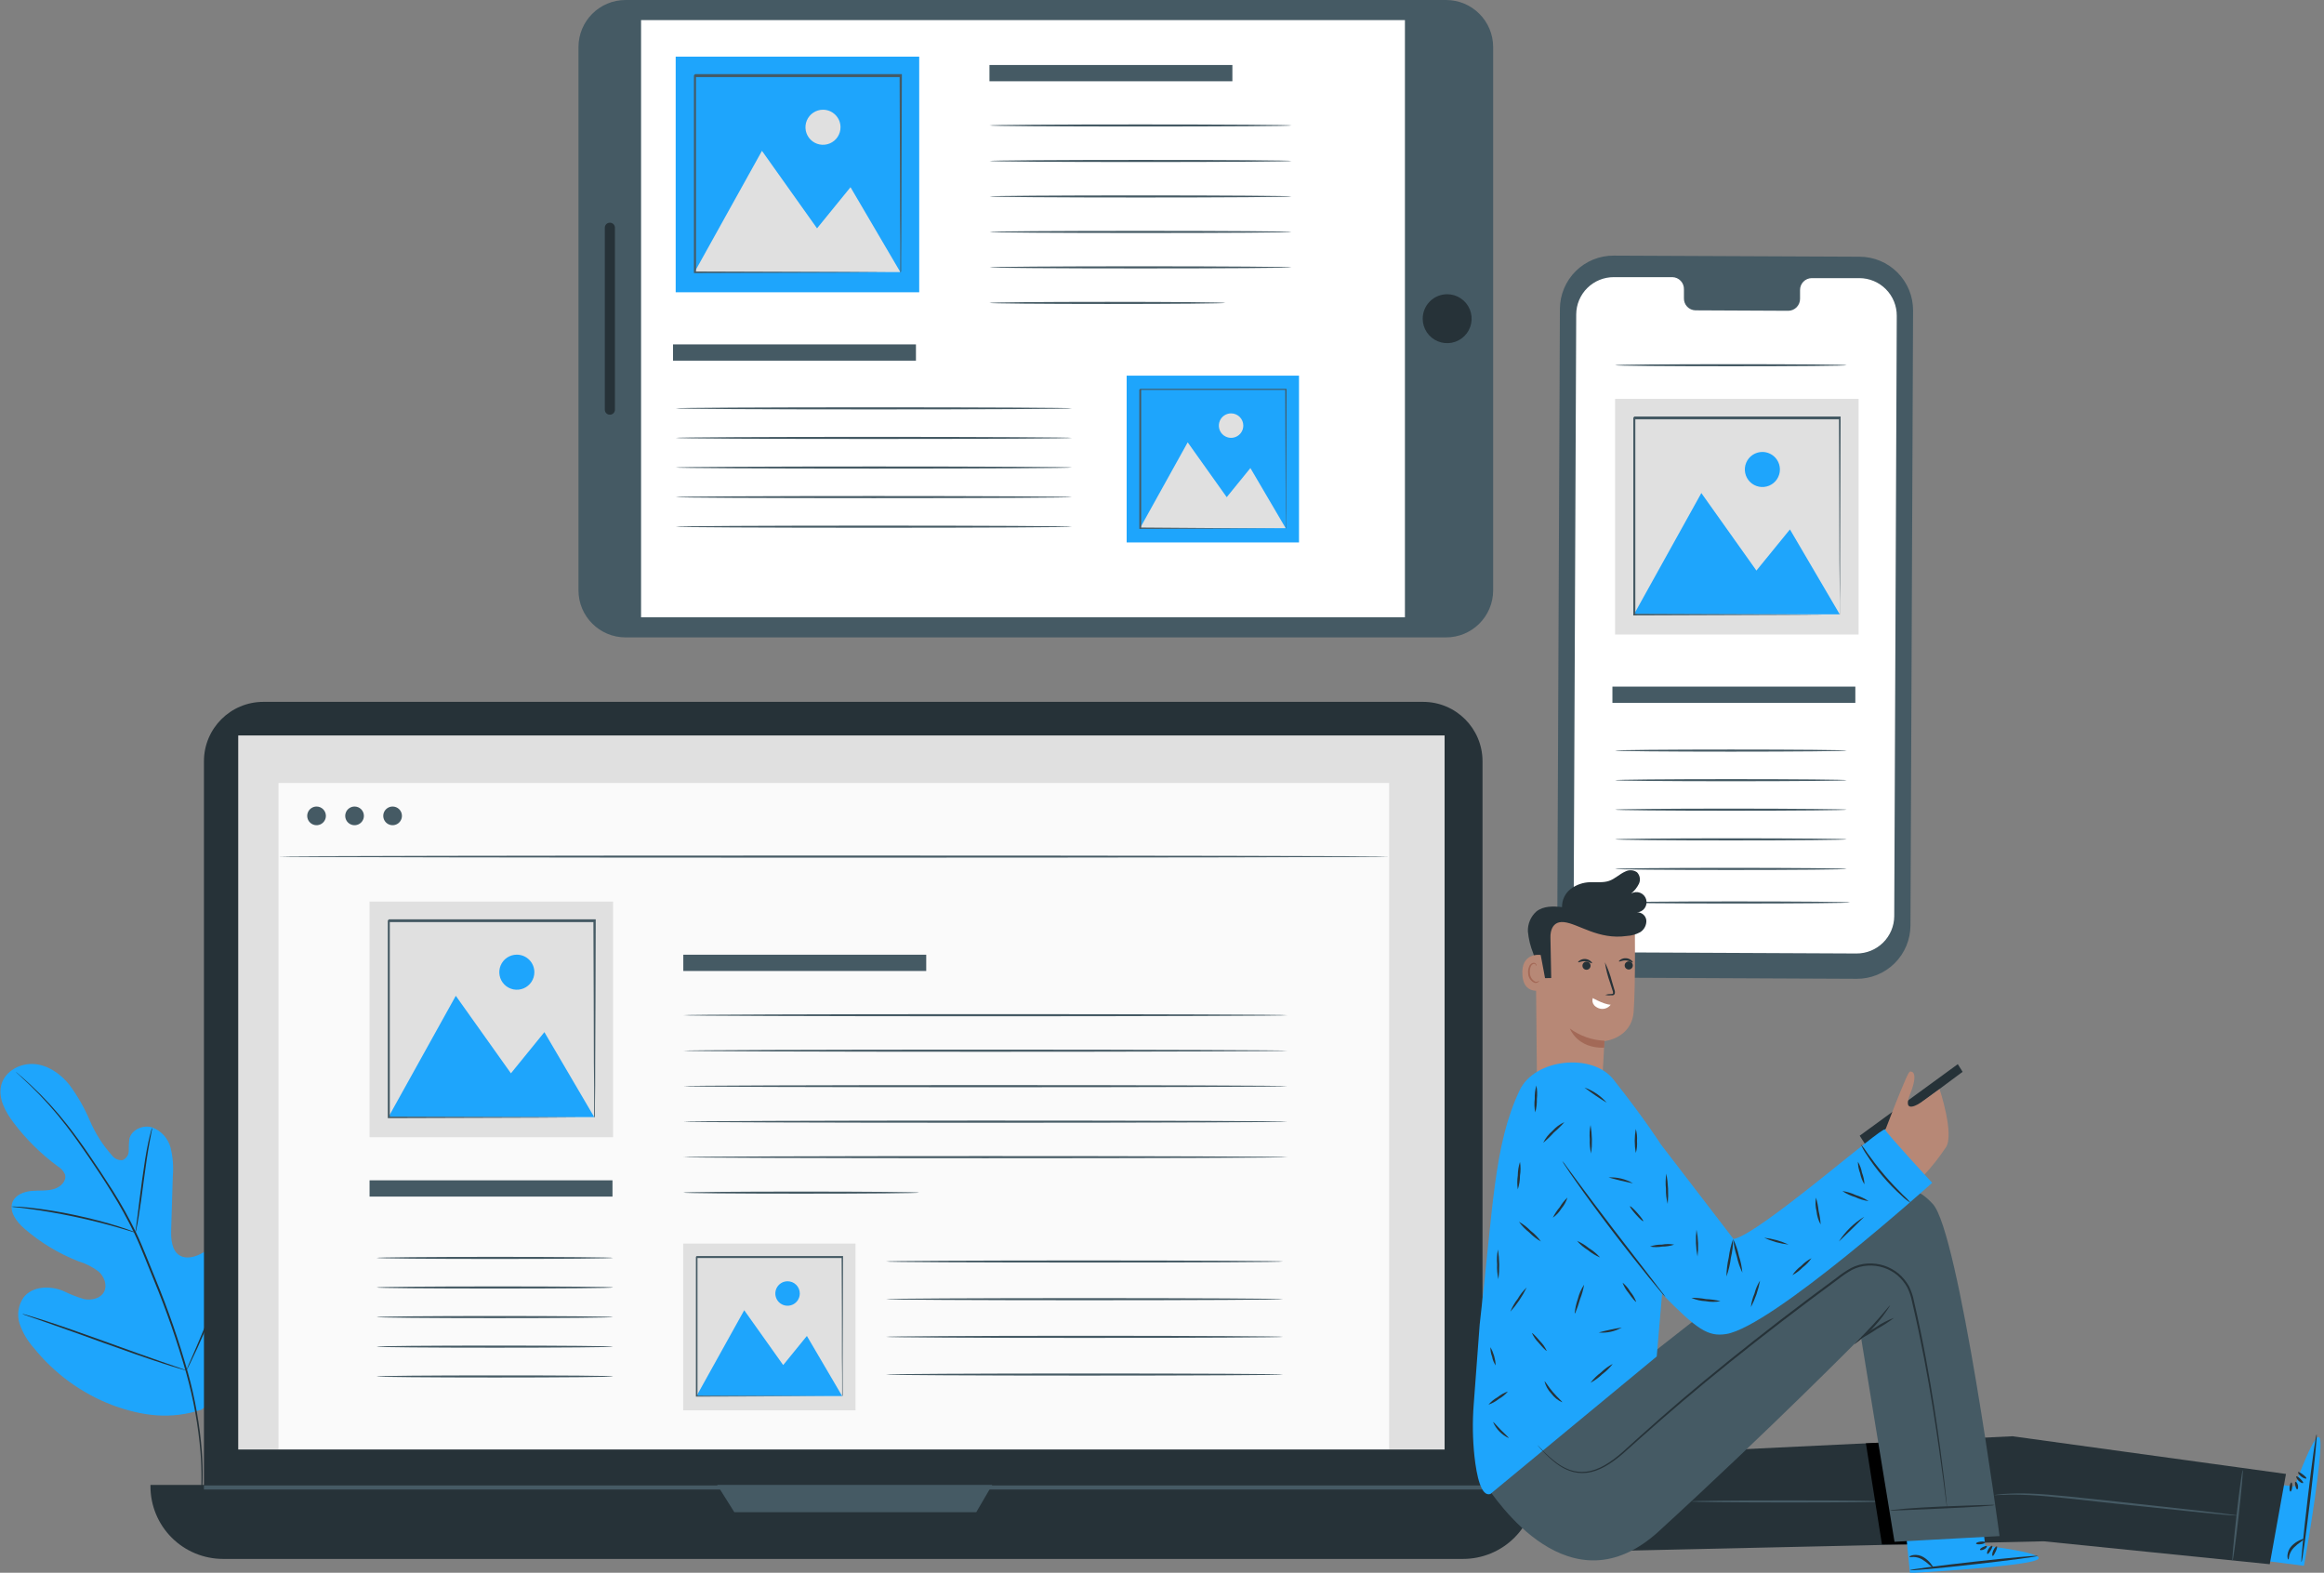 <svg width="631" height="427" viewBox="0 0 631 427" fill="none" xmlns="http://www.w3.org/2000/svg">
<rect x="0" y="0" width="631" height="427" fill="#808080" stroke="none"/>
<g clip-path="url(#clip0)">
<path d="M54.855 382.553C68.67 373.509 72.179 356.184 72.024 340.486C72.024 337.874 72.368 335.128 71.161 332.804C69.954 330.479 67.065 328.852 64.663 329.892C62.681 330.756 61.773 332.992 60.622 334.829C59.087 337.29 56.888 339.266 54.279 340.531C52.574 341.35 50.482 341.826 48.843 340.885C46.629 339.59 46.397 336.457 46.474 333.877C46.629 329.036 46.777 324.198 46.917 319.364C47.144 316.766 46.942 314.148 46.319 311.615C45.989 310.361 45.364 309.204 44.495 308.241C43.627 307.278 42.54 306.537 41.327 306.08C38.836 305.327 35.714 306.678 35.116 309.202C34.992 310.275 34.941 311.355 34.961 312.434C34.964 312.976 34.805 313.506 34.505 313.958C34.206 314.409 33.779 314.761 33.279 314.969C32.735 315.02 32.187 314.93 31.687 314.709C31.187 314.488 30.752 314.143 30.423 313.707C27.902 310.889 25.86 307.677 24.378 304.198C22.898 300.725 21.011 297.44 18.755 294.412C16.363 291.49 13.009 289.143 9.245 288.877C5.481 288.611 1.419 290.781 0.389 294.412C-0.64 298.043 1.419 301.818 3.71 304.829C7.102 309.318 11.125 313.293 15.655 316.63C16.537 317.138 17.235 317.914 17.648 318.844C18.168 320.593 16.463 322.265 14.725 322.796C12.743 323.394 10.618 323.139 8.57 323.327C6.522 323.516 4.264 324.357 3.444 326.25C2.337 328.885 4.485 331.719 6.644 333.59C10.998 337.354 15.962 340.349 21.323 342.446C23.3 343.037 25.153 343.982 26.792 345.235C28.319 346.608 29.205 348.966 28.22 350.771C27.234 352.575 24.799 353.106 22.773 352.686C20.82 352.104 18.92 351.356 17.094 350.449C13.507 349.021 8.836 349.154 6.445 352.188C5.706 353.223 5.221 354.418 5.029 355.676C4.837 356.933 4.942 358.218 5.338 359.427C6.164 361.832 7.467 364.046 9.168 365.937C14.75 372.885 22.072 378.232 30.389 381.435C38.703 384.512 46.463 385.476 54.866 382.664" fill="#1EA5FC"/>
<path d="M4.264 290.991L4.518 291.246L5.282 291.943C5.957 292.563 6.943 293.471 8.194 294.678C11.724 298.078 14.995 301.738 17.98 305.626C19.873 308.073 21.843 310.851 23.902 313.862C25.961 316.874 28.12 320.128 30.279 323.615C32.555 327.247 34.629 331.001 36.489 334.863C37.463 336.866 38.316 338.97 39.179 341.106C40.043 343.243 40.928 345.413 41.814 347.615C45.208 355.841 48.131 364.254 50.57 372.811C52.533 379.809 53.827 386.978 54.434 394.221C54.831 399.104 54.794 404.013 54.323 408.889C54.146 410.605 53.98 411.944 53.836 412.852C53.77 413.284 53.725 413.627 53.681 413.882C53.674 414 53.674 414.118 53.681 414.236C53.718 414.124 53.748 414.009 53.77 413.893C53.77 413.638 53.88 413.295 53.958 412.863C54.135 411.967 54.334 410.649 54.544 408.911C55.087 404.026 55.176 399.101 54.81 394.199C54.254 386.927 52.99 379.727 51.035 372.701C48.613 364.115 45.697 355.676 42.301 347.427C41.401 345.213 40.522 343.047 39.666 340.929C38.792 338.793 37.928 336.678 36.954 334.652C35.075 330.779 32.983 327.013 30.688 323.372C28.474 319.885 26.327 316.652 24.267 313.641C22.209 310.63 20.205 307.862 18.279 305.416C15.249 301.535 11.918 297.9 8.315 294.545C7.042 293.36 6.024 292.464 5.326 291.877L4.54 291.202C4.363 291.058 4.275 290.98 4.264 290.991Z" fill="#263238"/>
<path d="M36.788 334.63C36.919 334.272 37.012 333.901 37.065 333.523C37.219 332.803 37.419 331.774 37.629 330.479C38.061 327.899 38.548 324.324 39.057 320.383C39.566 316.442 40.098 312.877 40.574 310.309C40.806 309.036 41.005 307.995 41.149 307.276C41.249 306.914 41.309 306.543 41.327 306.169C41.159 306.521 41.036 306.893 40.961 307.276C40.762 307.973 40.507 309.003 40.231 310.276C39.677 312.833 39.124 316.397 38.581 320.35C38.039 324.302 37.629 327.767 37.297 330.468C37.131 331.674 36.987 332.682 36.887 333.523C36.812 333.887 36.778 334.258 36.788 334.63Z" fill="#263238"/>
<path d="M3.124 327.59C3.563 327.694 4.012 327.757 4.463 327.778C5.327 327.878 6.589 328.01 8.127 328.232C11.216 328.63 15.467 329.339 20.116 330.313C24.766 331.287 28.973 332.383 31.928 333.236C33.434 333.656 34.64 334.033 35.471 334.287C35.897 334.446 36.338 334.561 36.788 334.63C36.384 334.428 35.966 334.254 35.537 334.11C34.718 333.8 33.522 333.379 32.028 332.914C29.05 331.962 24.877 330.833 20.216 329.848C16.237 328.993 12.217 328.339 8.172 327.889C6.611 327.711 5.349 327.634 4.485 327.601C4.033 327.551 3.577 327.548 3.124 327.59Z" fill="#263238"/>
<path d="M50.603 372.07C50.702 371.948 50.784 371.814 50.847 371.671L51.456 370.476C51.976 369.435 52.696 367.918 53.559 366.048C55.286 362.262 57.5 356.959 59.858 351.081C62.216 345.202 64.397 339.878 66.035 336.069L67.995 331.553L68.526 330.324C68.637 330.036 68.692 329.881 68.67 329.881C68.579 330.006 68.501 330.139 68.438 330.28L67.829 331.475C67.297 332.516 66.589 334.033 65.725 335.903C63.998 339.689 61.784 344.992 59.415 350.87C57.046 356.749 54.888 362.073 53.238 365.882C52.441 367.741 51.777 369.269 51.279 370.398L50.758 371.627C50.688 371.767 50.636 371.916 50.603 372.07Z" fill="#263238"/>
<path d="M6.024 356.704C6.024 356.704 6.168 356.793 6.456 356.903L7.751 357.357L12.533 359.018C16.563 360.413 22.109 362.405 28.231 364.619C34.353 366.833 39.921 368.771 43.984 370.088C46.021 370.752 47.659 371.262 48.81 371.594L50.128 371.97C50.438 372.059 50.604 372.092 50.604 372.07C50.463 371.992 50.315 371.929 50.161 371.881L48.866 371.417L44.094 369.767C40.065 368.372 34.519 366.38 28.397 364.166C22.275 361.952 16.696 360.003 12.644 358.686C10.607 358.033 8.958 357.512 7.817 357.18L6.489 356.804C6.338 356.755 6.182 356.722 6.024 356.704Z" fill="#263238"/>
<path d="M504.094 265.74L437.308 265.43C435.396 265.426 433.504 265.044 431.741 264.307C429.978 263.569 428.377 262.49 427.032 261.133C425.686 259.775 424.622 258.165 423.901 256.394C423.179 254.624 422.815 252.729 422.828 250.818L423.536 83.846C423.547 81.937 423.933 80.05 424.673 78.291C425.413 76.532 426.492 74.936 427.849 73.594C429.206 72.253 430.814 71.192 432.582 70.472C434.349 69.752 436.241 69.387 438.149 69.399L504.936 69.698C508.788 69.713 512.477 71.255 515.194 73.986C517.91 76.717 519.433 80.414 519.427 84.266L518.718 251.249C518.712 253.162 518.329 255.054 517.591 256.819C516.852 258.583 515.772 260.184 514.414 261.53C513.055 262.876 511.445 263.941 509.674 264.664C507.903 265.386 506.007 265.752 504.094 265.74Z" fill="#455A64"/>
<path d="M504.847 75.51H491.895C491.474 75.516 491.058 75.605 490.671 75.771C490.285 75.938 489.935 76.18 489.642 76.482C489.349 76.784 489.118 77.142 488.963 77.533C488.809 77.925 488.733 78.343 488.74 78.764V81.111C488.749 81.961 488.423 82.78 487.832 83.391C487.242 84.003 486.435 84.357 485.585 84.377L460.334 84.255C459.91 84.245 459.492 84.151 459.105 83.978C458.717 83.805 458.368 83.557 458.078 83.248C457.787 82.939 457.561 82.575 457.413 82.178C457.264 81.781 457.196 81.358 457.212 80.934V78.565C457.227 78.142 457.158 77.72 457.008 77.323C456.859 76.926 456.633 76.563 456.343 76.255C456.053 75.946 455.704 75.698 455.318 75.524C454.931 75.351 454.514 75.256 454.09 75.244H449.529H438.193C436.857 75.237 435.533 75.493 434.296 75.997C433.059 76.502 431.933 77.245 430.983 78.185C430.034 79.124 429.278 80.242 428.76 81.473C428.242 82.705 427.972 84.026 427.965 85.362L427.267 248.349C427.261 251.048 428.327 253.639 430.231 255.553C432.134 257.467 434.719 258.547 437.419 258.556L504.072 258.866C506.771 258.877 509.364 257.819 511.283 255.923C513.202 254.026 514.292 251.446 514.312 248.748L514.999 85.761C515.009 84.42 514.754 83.091 514.249 81.849C513.743 80.607 512.997 79.477 512.054 78.525C511.111 77.572 509.988 76.815 508.752 76.298C507.515 75.781 506.188 75.513 504.847 75.51Z" fill="white"/>
<path d="M503.751 186.411H437.795V190.828H503.751V186.411Z" fill="#455A64"/>
<path d="M501.404 203.78C501.404 203.935 487.323 204.068 469.965 204.068C452.607 204.068 438.515 203.935 438.515 203.78C438.515 203.625 452.596 203.492 469.965 203.492C487.334 203.492 501.404 203.625 501.404 203.78Z" fill="#455A64"/>
<path d="M501.404 99.156C501.404 99.322 487.323 99.444 469.965 99.444C452.607 99.444 438.515 99.322 438.515 99.156C438.515 98.99 452.596 98.868 469.965 98.868C487.334 98.868 501.404 98.968 501.404 99.156Z" fill="#455A64"/>
<path d="M501.404 211.817C501.404 211.972 487.323 212.105 469.965 212.105C452.607 212.105 438.515 211.972 438.515 211.817C438.515 211.662 452.596 211.529 469.965 211.529C487.334 211.529 501.404 211.651 501.404 211.817Z" fill="#455A64"/>
<path d="M501.404 219.821C501.404 219.976 487.323 220.109 469.965 220.109C452.607 220.109 438.515 219.976 438.515 219.821C438.515 219.666 452.596 219.533 469.965 219.533C487.334 219.533 501.404 219.688 501.404 219.821Z" fill="#455A64"/>
<path d="M501.404 227.88C501.404 228.035 487.323 228.168 469.965 228.168C452.607 228.168 438.515 228.035 438.515 227.88C438.515 227.725 452.596 227.592 469.965 227.592C487.334 227.592 501.404 227.714 501.404 227.88Z" fill="#455A64"/>
<path d="M501.404 235.906C501.404 236.072 487.323 236.194 469.965 236.194C452.607 236.194 438.515 236.072 438.515 235.906C438.515 235.74 452.596 235.618 469.965 235.618C487.334 235.618 501.404 235.751 501.404 235.906Z" fill="#455A64"/>
<path d="M502.301 245.017C502.301 245.172 488.22 245.305 470.862 245.305C453.504 245.305 439.411 245.172 439.411 245.017C439.411 244.862 453.492 244.729 470.862 244.729C488.231 244.729 502.301 244.851 502.301 245.017Z" fill="#455A64"/>
<path d="M504.637 108.289H438.515V172.263H504.637V108.289Z" fill="#E0E0E0"/>
<path d="M443.651 166.784L461.939 133.861L476.895 154.905L485.994 143.736L499.511 166.784H443.651Z" fill="#1EA5FC"/>
<path d="M483.271 127.462C483.271 128.404 482.992 129.324 482.469 130.107C481.946 130.89 481.203 131.5 480.333 131.86C479.463 132.22 478.506 132.315 477.582 132.131C476.659 131.947 475.811 131.494 475.145 130.828C474.479 130.163 474.026 129.314 473.842 128.391C473.659 127.468 473.753 126.51 474.113 125.641C474.474 124.771 475.084 124.027 475.866 123.504C476.649 122.981 477.57 122.702 478.511 122.702C479.773 122.705 480.982 123.208 481.874 124.1C482.766 124.992 483.268 126.201 483.271 127.462Z" fill="#1EA5FC"/>
<path d="M499.511 166.961C499.511 166.961 499.511 166.872 499.511 166.695C499.511 166.518 499.511 166.263 499.511 165.953C499.511 165.267 499.511 164.315 499.511 163.075C499.511 160.54 499.511 156.865 499.434 152.204C499.434 142.861 499.356 129.555 499.301 113.58L499.567 113.846H443.706C443.629 113.912 444.293 113.248 444.016 113.536V127.927C444.016 132.632 444.016 137.237 444.016 141.71C444.016 150.677 444.016 159.145 444.016 166.939L443.74 166.662L484.135 166.806L495.537 166.872H498.559H499.334H499.611H499.367H498.615H495.648L484.312 166.939L443.74 167.083H443.463V166.806C443.463 159.057 443.463 150.544 443.463 141.577C443.463 137.149 443.463 132.499 443.463 127.794V113.403C443.175 113.68 443.839 113.005 443.784 113.082H499.644H499.755V113.547C499.688 129.599 499.644 142.961 499.611 152.348C499.611 156.976 499.611 160.629 499.544 163.153C499.544 164.37 499.544 165.311 499.544 165.976C499.544 166.275 499.544 166.507 499.544 166.695C499.546 166.785 499.535 166.874 499.511 166.961Z" fill="#455A64"/>
<path d="M157.065 12.786V160.263C157.065 167.325 162.79 173.05 169.852 173.05L392.628 173.05C399.69 173.05 405.414 167.325 405.414 160.263V12.786C405.414 5.725 399.69 0 392.628 0L169.852 0C162.79 0 157.065 5.725 157.065 12.786Z" fill="#455A64"/>
<path d="M174.058 5.458V167.592H381.458V5.458H174.058Z" fill="white"/>
<path d="M392.927 79.883C394.241 79.883 395.525 80.272 396.617 81.002C397.71 81.732 398.561 82.769 399.064 83.983C399.567 85.197 399.698 86.532 399.442 87.82C399.185 89.109 398.553 90.293 397.624 91.221C396.695 92.15 395.512 92.783 394.223 93.039C392.935 93.296 391.599 93.164 390.385 92.661C389.172 92.159 388.134 91.307 387.405 90.215C386.675 89.123 386.285 87.838 386.285 86.525C386.285 84.763 386.985 83.074 388.231 81.828C389.476 80.582 391.166 79.883 392.927 79.883Z" fill="#263238"/>
<path d="M164.217 61.816V111.233C164.217 111.979 164.821 112.584 165.567 112.584H165.612C166.358 112.584 166.962 111.979 166.962 111.233V61.816C166.962 61.07 166.358 60.465 165.612 60.465H165.567C164.821 60.465 164.217 61.07 164.217 61.816Z" fill="#263238"/>
<path d="M334.61 17.646H268.653V22.063H334.61V17.646Z" fill="#455A64"/>
<path d="M248.694 93.499H182.737V97.916H248.694V93.499Z" fill="#455A64"/>
<path d="M350.672 34.063C350.672 34.229 332.318 34.351 309.712 34.351C287.107 34.351 268.697 34.229 268.697 34.063C268.697 33.897 287.052 33.775 309.712 33.775C332.373 33.775 350.672 33.908 350.672 34.063Z" fill="#455A64"/>
<path d="M350.672 43.705C350.672 43.86 332.318 43.993 309.712 43.993C287.107 43.993 268.697 43.86 268.697 43.705C268.697 43.55 287.052 43.417 309.712 43.417C332.373 43.417 350.672 43.539 350.672 43.705Z" fill="#455A64"/>
<path d="M350.672 53.336C350.672 53.491 332.318 53.624 309.712 53.624C287.107 53.624 268.697 53.491 268.697 53.336C268.697 53.181 287.052 53.048 309.712 53.048C332.373 53.048 350.672 53.181 350.672 53.336Z" fill="#455A64"/>
<path d="M350.672 62.967C350.672 63.133 332.318 63.255 309.712 63.255C287.107 63.255 268.697 63.133 268.697 62.967C268.697 62.801 287.052 62.679 309.712 62.679C332.373 62.679 350.672 62.812 350.672 62.967Z" fill="#455A64"/>
<path d="M350.672 72.587C350.672 72.742 332.318 72.875 309.712 72.875C287.107 72.875 268.697 72.742 268.697 72.587C268.697 72.432 287.052 72.3 309.712 72.3C332.373 72.3 350.672 72.444 350.672 72.587Z" fill="#455A64"/>
<path d="M332.683 82.241C332.683 82.396 318.347 82.528 300.668 82.528C282.989 82.528 268.653 82.396 268.653 82.241C268.653 82.086 282.978 81.953 300.668 81.953C318.359 81.953 332.683 82.086 332.683 82.241Z" fill="#455A64"/>
<path d="M291.059 110.868C291.059 111.023 266.971 111.156 237.258 111.156C207.546 111.156 183.457 111.023 183.457 110.868C183.457 110.713 207.546 110.58 237.258 110.58C266.971 110.58 291.059 110.702 291.059 110.868Z" fill="#455A64"/>
<path d="M291.059 118.894C291.059 119.06 266.971 119.182 237.258 119.182C207.546 119.182 183.457 119.06 183.457 118.894C183.457 118.728 207.546 118.606 237.258 118.606C266.971 118.606 291.059 118.739 291.059 118.894Z" fill="#455A64"/>
<path d="M291.059 126.931C291.059 127.086 266.971 127.219 237.258 127.219C207.546 127.219 183.457 127.086 183.457 126.931C183.457 126.776 207.546 126.643 237.258 126.643C266.971 126.643 291.059 126.765 291.059 126.931Z" fill="#455A64"/>
<path d="M291.059 134.957C291.059 135.123 266.971 135.245 237.258 135.245C207.546 135.245 183.457 135.123 183.457 134.957C183.457 134.791 207.546 134.669 237.258 134.669C266.971 134.669 291.059 134.802 291.059 134.957Z" fill="#455A64"/>
<path d="M291.059 142.994C291.059 143.149 266.971 143.282 237.258 143.282C207.546 143.282 183.457 143.149 183.457 142.994C183.457 142.839 207.546 142.706 237.258 142.706C266.971 142.706 291.059 142.839 291.059 142.994Z" fill="#455A64"/>
<path d="M249.579 15.377H183.457V79.351H249.579V15.377Z" fill="#1EA5FC"/>
<path d="M188.583 73.871L206.882 40.949L221.837 61.993L230.926 50.823L244.454 73.871H188.583Z" fill="#E0E0E0"/>
<path d="M228.214 34.539C228.216 35.481 227.939 36.402 227.417 37.187C226.895 37.971 226.152 38.583 225.283 38.945C224.413 39.307 223.456 39.403 222.532 39.22C221.608 39.038 220.758 38.585 220.092 37.92C219.425 37.255 218.97 36.406 218.786 35.483C218.601 34.559 218.695 33.601 219.055 32.731C219.415 31.86 220.025 31.116 220.808 30.593C221.591 30.069 222.512 29.79 223.454 29.79C224.714 29.79 225.923 30.29 226.816 31.18C227.708 32.07 228.211 33.278 228.214 34.539Z" fill="#E0E0E0"/>
<path d="M244.454 74.049C244.454 74.049 244.454 73.949 244.454 73.783C244.454 73.617 244.454 73.351 244.454 73.041C244.454 72.355 244.454 71.392 244.454 70.163C244.454 67.617 244.454 63.953 244.387 59.292C244.387 49.949 244.31 36.642 244.255 20.668L244.52 20.934H188.66C188.582 21 189.247 20.347 188.97 20.635V27.864C188.97 30.255 188.97 32.635 188.97 34.982V48.764C188.97 57.731 188.97 66.2 188.97 73.993L188.693 73.716L229.088 73.849L240.48 73.927H243.502H244.288H244.564H244.321H243.568H240.601L229.265 74.004L188.693 74.137H188.416V73.86C188.416 66.111 188.416 57.598 188.416 48.631C188.416 44.152 188.416 39.557 188.416 34.849V20.458C188.129 20.735 188.793 20.059 188.737 20.126H244.598H244.874V20.402C244.819 36.443 244.775 49.816 244.742 59.203C244.742 63.831 244.686 67.484 244.675 70.008C244.675 71.215 244.675 72.222 244.675 72.831C244.675 73.13 244.675 73.362 244.675 73.55C244.667 73.739 244.588 73.917 244.454 74.049Z" fill="#455A64"/>
<path d="M352.698 101.99H305.904V147.267H352.698V101.99Z" fill="#1EA5FC"/>
<path d="M309.535 143.392L322.476 120.09L333.07 134.979L339.502 127.075L349.078 143.392H309.535Z" fill="#E0E0E0"/>
<path d="M337.576 115.551C337.576 116.208 337.381 116.85 337.017 117.396C336.652 117.942 336.133 118.368 335.526 118.619C334.919 118.87 334.251 118.936 333.607 118.808C332.963 118.68 332.371 118.363 331.907 117.899C331.442 117.435 331.126 116.843 330.998 116.199C330.87 115.554 330.936 114.887 331.187 114.28C331.438 113.673 331.864 113.154 332.41 112.789C332.956 112.424 333.598 112.23 334.255 112.23C335.136 112.23 335.981 112.58 336.603 113.202C337.226 113.825 337.576 114.67 337.576 115.551Z" fill="#E0E0E0"/>
<path d="M349.067 143.503C349.067 143.503 349.067 143.437 349.067 143.326C349.067 143.215 349.067 143.016 349.067 142.795C349.067 142.308 349.067 141.688 349.067 140.758C349.067 138.964 349.067 136.33 349.067 133.009C349.067 126.366 349.012 116.979 348.968 105.676L349.156 105.864H309.624C309.569 105.864 310.045 105.444 309.845 105.654V115.817C309.845 119.138 309.845 122.389 309.845 125.569C309.845 131.913 309.845 137.902 309.845 143.415L309.657 143.226L338.13 143.437H346.189H348.337H349.078C349.078 143.437 349.023 143.437 348.912 143.437H348.381H346.278L338.252 143.492L309.547 143.592H309.347V143.392C309.347 137.857 309.347 131.89 309.347 125.547V105.798C309.148 105.986 309.624 105.51 309.58 105.566H349.112H349.311V105.754C349.311 117.112 349.233 126.566 349.211 133.208C349.211 136.529 349.211 139.075 349.156 140.857C349.156 141.721 349.156 142.385 349.156 142.861C349.156 143.071 349.156 143.237 349.156 143.37C349.156 143.503 349.078 143.514 349.067 143.503Z" fill="#455A64"/>
<path d="M386.396 190.551H71.504C62.596 190.551 55.374 197.773 55.374 206.681V403.985C55.374 412.893 62.596 420.114 71.504 420.114H386.396C395.304 420.114 402.525 412.893 402.525 403.985V206.681C402.525 197.773 395.304 190.551 386.396 190.551Z" fill="#263238"/>
<path d="M40.851 403.144H416.961V403.531C416.961 408.757 414.885 413.769 411.189 417.465C407.494 421.16 402.482 423.236 397.256 423.236H60.556C55.33 423.236 50.317 421.16 46.622 417.465C42.927 413.769 40.851 408.757 40.851 403.531V403.144Z" fill="#263238"/>
<path d="M392.23 199.673H64.685V393.535H392.23V199.673Z" fill="#E0E0E0"/>
<path d="M194.727 403.144L199.387 410.561H265.067L269.395 403.144H194.727Z" fill="#455A64"/>
<path d="M377.174 212.581H75.611V393.457H377.174V212.581Z" fill="#FAFAFA"/>
<path d="M88.486 221.493C88.488 221.994 88.341 222.486 88.064 222.904C87.787 223.322 87.391 223.649 86.928 223.842C86.465 224.036 85.955 224.088 85.463 223.991C84.97 223.895 84.518 223.654 84.162 223.3C83.806 222.946 83.564 222.494 83.465 222.002C83.366 221.51 83.416 221 83.607 220.536C83.799 220.072 84.124 219.676 84.541 219.397C84.958 219.117 85.449 218.969 85.951 218.969C86.621 218.968 87.264 219.234 87.739 219.707C88.214 220.18 88.483 220.822 88.486 221.493Z" fill="#455A64"/>
<path d="M98.803 221.493C98.805 221.995 98.658 222.487 98.38 222.905C98.103 223.324 97.707 223.65 97.243 223.844C96.779 224.037 96.269 224.088 95.776 223.99C95.283 223.893 94.831 223.651 94.475 223.296C94.12 222.941 93.879 222.488 93.781 221.995C93.684 221.503 93.735 220.992 93.928 220.528C94.121 220.065 94.448 219.669 94.867 219.391C95.285 219.113 95.777 218.966 96.279 218.969C96.948 218.969 97.59 219.234 98.064 219.708C98.537 220.181 98.803 220.823 98.803 221.493Z" fill="#455A64"/>
<path d="M109.132 221.493C109.134 221.994 108.987 222.486 108.71 222.904C108.433 223.322 108.037 223.649 107.574 223.843C107.111 224.036 106.601 224.088 106.109 223.991C105.616 223.895 105.164 223.654 104.808 223.3C104.452 222.946 104.21 222.494 104.111 222.002C104.012 221.51 104.062 221 104.253 220.536C104.445 220.072 104.77 219.676 105.187 219.397C105.604 219.117 106.095 218.969 106.597 218.969C106.929 218.967 107.258 219.031 107.566 219.157C107.873 219.284 108.153 219.469 108.388 219.704C108.624 219.938 108.811 220.217 108.938 220.524C109.066 220.831 109.132 221.16 109.132 221.493Z" fill="#455A64"/>
<path d="M377.174 232.563C377.174 232.729 309.646 232.851 226.398 232.851C143.15 232.851 75.611 232.729 75.611 232.563C75.611 232.397 143.139 232.275 226.398 232.275C309.657 232.275 377.174 232.408 377.174 232.563Z" fill="#455A64"/>
<path d="M402.525 403.287H55.374V404.394H402.525V403.287Z" fill="#455A64"/>
<path d="M166.298 320.449H100.342V324.866H166.298V320.449Z" fill="#455A64"/>
<path d="M251.484 259.198H185.527V263.615H251.484V259.198Z" fill="#455A64"/>
<path d="M349.588 275.626C349.588 275.781 312.857 275.914 267.558 275.914C222.258 275.914 185.527 275.781 185.527 275.626C185.527 275.471 222.247 275.327 267.558 275.327C312.868 275.327 349.588 275.46 349.588 275.626Z" fill="#455A64"/>
<path d="M349.588 285.257C349.588 285.412 312.857 285.545 267.558 285.545C222.258 285.545 185.527 285.412 185.527 285.257C185.527 285.102 222.247 284.969 267.558 284.969C312.868 284.969 349.588 285.135 349.588 285.257Z" fill="#455A64"/>
<path d="M349.588 294.888C349.588 295.054 312.857 295.176 267.558 295.176C222.258 295.176 185.527 295.054 185.527 294.888C185.527 294.722 222.247 294.6 267.558 294.6C312.868 294.6 349.588 294.733 349.588 294.888Z" fill="#455A64"/>
<path d="M349.588 304.53C349.588 304.685 312.857 304.818 267.558 304.818C222.258 304.818 185.527 304.685 185.527 304.53C185.527 304.375 222.247 304.231 267.558 304.231C312.868 304.231 349.588 304.364 349.588 304.53Z" fill="#455A64"/>
<path d="M349.588 314.161C349.588 314.316 312.857 314.449 267.558 314.449C222.258 314.449 185.527 314.316 185.527 314.161C185.527 314.006 222.247 313.873 267.558 313.873C312.868 313.873 349.588 313.995 349.588 314.161Z" fill="#455A64"/>
<path d="M249.568 323.792C249.568 323.947 235.233 324.08 217.553 324.08C199.874 324.08 185.527 323.947 185.527 323.792C185.527 323.637 199.919 323.505 217.553 323.505C235.188 323.505 249.568 323.637 249.568 323.792Z" fill="#455A64"/>
<path d="M348.381 342.49C348.381 342.656 324.237 342.778 294.469 342.778C264.701 342.778 240.557 342.656 240.557 342.49C240.557 342.324 264.69 342.202 294.469 342.202C324.248 342.202 348.381 342.335 348.381 342.49Z" fill="#455A64"/>
<path d="M348.381 352.719C348.381 352.874 324.237 353.007 294.469 353.007C264.701 353.007 240.557 352.874 240.557 352.719C240.557 352.564 264.69 352.431 294.469 352.431C324.248 352.431 348.381 352.564 348.381 352.719Z" fill="#455A64"/>
<path d="M348.381 362.948C348.381 363.103 324.237 363.235 294.469 363.235C264.701 363.235 240.557 363.103 240.557 362.948C240.557 362.793 264.69 362.66 294.469 362.66C324.248 362.66 348.381 362.782 348.381 362.948Z" fill="#455A64"/>
<path d="M348.381 373.177C348.381 373.331 324.237 373.464 294.469 373.464C264.701 373.464 240.557 373.331 240.557 373.177C240.557 373.022 264.69 372.889 294.469 372.889C324.248 372.889 348.381 373.01 348.381 373.177Z" fill="#455A64"/>
<path d="M166.453 341.516C166.453 341.671 152.062 341.804 134.35 341.804C116.637 341.804 102.246 341.671 102.246 341.516C102.246 341.361 116.637 341.228 134.35 341.228C152.062 341.228 166.453 341.35 166.453 341.516Z" fill="#455A64"/>
<path d="M166.453 349.542C166.453 349.708 152.062 349.83 134.35 349.83C116.637 349.83 102.246 349.708 102.246 349.542C102.246 349.376 116.637 349.254 134.35 349.254C152.062 349.254 166.453 349.342 166.453 349.542Z" fill="#455A64"/>
<path d="M166.453 357.579C166.453 357.734 152.062 357.867 134.35 357.867C116.637 357.867 102.246 357.734 102.246 357.579C102.246 357.424 116.637 357.291 134.35 357.291C152.062 357.291 166.453 357.424 166.453 357.579Z" fill="#455A64"/>
<path d="M166.453 365.605C166.453 365.771 152.062 365.892 134.35 365.892C116.637 365.892 102.246 365.771 102.246 365.605C102.246 365.439 116.637 365.317 134.35 365.317C152.062 365.317 166.453 365.45 166.453 365.605Z" fill="#455A64"/>
<path d="M166.453 373.697C166.453 373.852 152.062 373.985 134.35 373.985C116.637 373.985 102.246 373.852 102.246 373.697C102.246 373.542 116.637 373.409 134.35 373.409C152.062 373.409 166.453 373.486 166.453 373.697Z" fill="#455A64"/>
<path d="M166.464 244.773H100.342V308.748H166.464V244.773Z" fill="#E0E0E0"/>
<path d="M105.467 303.279L123.755 270.357L138.722 291.401L147.811 280.22L161.339 303.279H105.467Z" fill="#1EA5FC"/>
<path d="M145.088 263.947C145.088 264.888 144.809 265.809 144.286 266.591C143.762 267.374 143.019 267.984 142.149 268.345C141.279 268.705 140.322 268.799 139.399 268.616C138.476 268.432 137.627 267.979 136.962 267.313C136.296 266.647 135.843 265.799 135.659 264.875C135.475 263.952 135.569 262.995 135.93 262.125C136.29 261.255 136.9 260.512 137.683 259.989C138.466 259.466 139.386 259.187 140.328 259.187C141.59 259.187 142.801 259.688 143.694 260.581C144.586 261.474 145.088 262.684 145.088 263.947Z" fill="#1EA5FC"/>
<path d="M161.327 303.445C161.323 303.361 161.323 303.276 161.327 303.191C161.327 302.992 161.327 302.748 161.327 302.438C161.327 301.763 161.327 300.8 161.327 299.56C161.327 297.025 161.327 293.36 161.25 288.7C161.25 279.357 161.172 266.05 161.117 250.065L161.383 250.342H105.523C105.445 250.408 106.109 249.744 105.832 250.032V264.423C105.832 269.117 105.832 273.722 105.832 278.205C105.832 287.161 105.832 295.63 105.832 303.423L105.556 303.158L145.951 303.29L157.353 303.368H160.375H161.427C161.427 303.368 161.35 303.368 161.184 303.368H160.431H157.464L146.128 303.445L105.556 303.578H105.29V303.301C105.29 295.552 105.29 287.039 105.29 278.084C105.29 273.6 105.29 268.995 105.29 264.301V249.91L105.611 249.589H161.471H161.748V249.855C161.748 265.906 161.637 279.268 161.604 288.656C161.604 293.294 161.604 296.936 161.538 299.46C161.538 300.678 161.538 301.619 161.538 302.294C161.538 302.593 161.538 302.825 161.538 303.003C161.538 303.18 161.338 303.456 161.327 303.445Z" fill="#455A64"/>
<path d="M232.288 337.619H185.494V382.896H232.288V337.619Z" fill="#E0E0E0"/>
<path d="M189.114 379.022L202.066 355.719L212.649 370.608L219.081 362.704L228.657 379.022H189.114Z" fill="#1EA5FC"/>
<path d="M217.155 351.18C217.155 351.837 216.96 352.479 216.595 353.025C216.23 353.571 215.712 353.997 215.105 354.248C214.498 354.5 213.83 354.566 213.186 354.437C212.542 354.309 211.95 353.993 211.485 353.529C211.021 353.064 210.705 352.472 210.577 351.828C210.448 351.184 210.514 350.516 210.765 349.909C211.017 349.302 211.443 348.784 211.989 348.419C212.535 348.054 213.177 347.859 213.834 347.859C214.715 347.859 215.559 348.209 216.182 348.832C216.805 349.455 217.155 350.299 217.155 351.18Z" fill="#1EA5FC"/>
<path d="M228.657 379.143C228.653 379.081 228.653 379.018 228.657 378.955C228.657 378.822 228.657 378.645 228.657 378.424C228.657 377.948 228.657 377.317 228.657 376.387C228.657 374.594 228.657 371.959 228.601 368.693C228.601 362.051 228.601 352.664 228.513 341.361L228.701 341.549H189.158C189.158 341.549 189.579 341.128 189.38 341.339V361.265C189.38 367.608 189.38 373.597 189.38 379.121L189.18 378.922L217.775 379.022L225.834 379.077H227.97H225.867H217.852L189.136 379.177H188.948V378.988C188.948 373.453 188.948 367.475 188.948 361.132C188.948 357.966 188.948 354.7 188.948 351.379V341.239C188.749 341.427 189.214 340.951 189.169 341.007H228.712H228.9V341.195C228.9 352.553 228.823 362.007 228.801 368.66C228.801 371.981 228.801 374.516 228.801 376.298C228.801 377.162 228.801 377.826 228.801 378.302C228.801 378.512 228.801 378.678 228.801 378.811C228.775 378.93 228.726 379.043 228.657 379.143Z" fill="#455A64"/>
<path d="M623.021 403.586L611.951 402.269L609.35 423.015L625.545 425.107L625.789 423.834C626.829 418.144 630.649 394.852 629.962 390.878C629.198 386.45 623.021 403.586 623.021 403.586Z" fill="#1EA5FC"/>
<path d="M628.999 389.394C629.199 389.394 628.435 397.21 627.295 406.786C626.154 416.362 625.081 424.111 624.881 424.088C624.682 424.066 625.457 416.339 626.586 406.697C627.715 397.055 628.8 389.372 628.999 389.394Z" fill="#263238"/>
<path d="M625.324 402.612C625.213 402.767 624.638 402.546 624.106 402.037C623.575 401.527 623.353 400.93 623.508 400.83C623.663 400.73 624.128 401.051 624.615 401.527C625.103 402.004 625.446 402.479 625.324 402.612Z" fill="#263238"/>
<path d="M626.21 401.372C626.121 401.55 625.468 401.372 624.826 400.885C624.184 400.398 623.83 399.778 623.974 399.668C624.118 399.557 624.66 399.856 625.258 400.31C625.856 400.764 626.31 401.195 626.21 401.372Z" fill="#263238"/>
<path d="M625.556 417.823C625.556 417.911 625.28 418.188 624.726 418.586C624.023 419.065 623.367 419.61 622.767 420.214C622.2 420.814 621.79 421.544 621.571 422.339C621.416 422.959 621.46 423.369 621.35 423.391C621.239 423.413 621.04 423.003 621.073 422.284C621.151 421.34 621.54 420.448 622.18 419.749C622.813 419.088 623.564 418.551 624.394 418.166C625.092 417.856 625.501 417.734 625.556 417.823Z" fill="#263238"/>
<path d="M623.254 402.302C623.431 402.225 623.785 402.634 623.918 403.243C624.051 403.852 623.918 404.35 623.719 404.35C623.52 404.35 623.343 403.908 623.221 403.365C623.099 402.823 623.066 402.38 623.254 402.302Z" fill="#263238"/>
<path d="M622.147 402.479C622.335 402.479 622.435 403.055 622.368 403.764C622.302 404.472 622.069 405.003 621.881 404.959C621.693 404.915 621.582 404.35 621.66 403.686C621.737 403.022 621.948 402.479 622.147 402.479Z" fill="#263238"/>
<path d="M616.269 424.675L554.907 418.454L427.677 421.299L461.507 394.022L546.427 389.937L620.675 400.166L616.269 424.675Z" fill="#263238"/>
<path d="M512.552 407.627C512.552 407.793 500.607 407.915 485.873 407.915C471.138 407.915 459.205 407.793 459.205 407.627C459.205 407.461 471.138 407.339 485.873 407.339C500.607 407.339 512.552 407.472 512.552 407.627Z" fill="#455A64"/>
<path d="M506.618 391.852L510.98 419.295H519.349L512.984 391.542L506.618 391.852Z" fill="black"/>
<path d="M539.01 419.649L537.77 408.579L516.969 410.793L518.574 427H519.869C525.648 426.712 549.194 425.14 552.903 423.568C557.087 421.764 539.01 419.649 539.01 419.649Z" fill="#1EA5FC"/>
<path d="M553.334 422.406C553.334 422.605 545.585 423.635 536.01 424.708C526.434 425.782 518.64 426.491 518.618 426.291C518.596 426.092 526.367 425.074 535.932 424C545.497 422.926 553.312 422.251 553.334 422.406Z" fill="#263238"/>
<path d="M539.608 421.875C539.42 421.797 539.508 421.188 539.885 420.557C540.261 419.926 540.781 419.572 540.925 419.694C541.069 419.815 540.848 420.347 540.504 420.923C540.161 421.498 539.807 421.952 539.608 421.875Z" fill="#263238"/>
<path d="M541.036 422.406C540.847 422.406 540.869 421.686 541.202 420.945C541.534 420.203 542.021 419.738 542.187 419.838C542.353 419.937 542.187 420.535 541.855 421.221C541.523 421.908 541.224 422.506 541.036 422.406Z" fill="#263238"/>
<path d="M524.862 425.55C524.796 425.616 524.441 425.361 523.932 424.919C523.306 424.344 522.628 423.829 521.906 423.38C521.192 422.964 520.385 422.732 519.559 422.705C518.928 422.705 518.53 422.826 518.452 422.705C518.375 422.583 518.751 422.317 519.482 422.184C520.433 422.05 521.402 422.245 522.227 422.738C523.014 423.21 523.705 423.826 524.264 424.553C524.729 425.118 524.939 425.483 524.862 425.55Z" fill="#263238"/>
<path d="M539.452 419.782C539.574 419.937 539.253 420.369 538.689 420.646C538.124 420.922 537.582 420.9 537.582 420.712C537.582 420.524 537.925 420.247 538.423 420.004C538.921 419.76 539.342 419.616 539.452 419.782Z" fill="#263238"/>
<path d="M539.01 418.742C539.01 418.941 538.512 419.162 537.814 419.251C537.117 419.339 536.541 419.251 536.53 419.052C536.519 418.852 537.061 418.631 537.726 418.542C538.39 418.454 538.965 418.553 539.01 418.742Z" fill="#263238"/>
<path d="M417.304 293.017L435.016 292.696C435.26 290.648 435.603 282.667 435.603 282.667C435.603 282.667 443.02 281.969 443.562 274.641C444.105 267.312 443.872 250.353 443.872 250.353C439.808 248.301 435.269 247.371 430.725 247.659C426.181 247.947 421.797 249.442 418.024 251.991L416.917 252.766L417.304 293.017Z" fill="#B78876"/>
<path d="M441.426 262.873C441.233 262.668 441.125 262.397 441.125 262.115C441.125 261.833 441.233 261.562 441.426 261.357C441.578 261.195 441.775 261.083 441.992 261.034C442.208 260.986 442.434 261.004 442.64 261.086C442.847 261.167 443.024 261.309 443.148 261.493C443.273 261.676 443.34 261.893 443.34 262.115C443.34 262.337 443.273 262.553 443.148 262.737C443.024 262.92 442.847 263.062 442.64 263.144C442.434 263.226 442.208 263.244 441.992 263.195C441.775 263.147 441.578 263.035 441.426 262.873Z" fill="#263238"/>
<path d="M443.297 261.301C443.175 261.423 442.489 260.825 441.481 260.759C440.474 260.692 439.699 261.168 439.599 261.035C439.5 260.903 439.677 260.748 440.009 260.526C440.461 260.242 440.993 260.11 441.526 260.15C442.057 260.183 442.562 260.389 442.965 260.737C443.297 261.013 443.374 261.246 443.297 261.301Z" fill="#263238"/>
<path d="M431.607 261.467C431.765 261.655 431.857 261.889 431.867 262.135C431.878 262.38 431.806 262.622 431.664 262.822C431.522 263.022 431.318 263.17 431.083 263.241C430.848 263.312 430.596 263.304 430.367 263.216C430.209 263.156 430.067 263.06 429.952 262.937C429.837 262.813 429.751 262.665 429.702 262.504C429.653 262.342 429.642 262.171 429.669 262.005C429.696 261.838 429.76 261.679 429.858 261.542C429.956 261.404 430.084 261.29 430.232 261.209C430.381 261.129 430.545 261.083 430.714 261.076C430.883 261.069 431.051 261.1 431.206 261.168C431.361 261.236 431.498 261.338 431.607 261.467Z" fill="#263238"/>
<path d="M432.227 261.511C432.105 261.633 431.418 261.035 430.4 260.969C429.382 260.902 428.629 261.379 428.518 261.246C428.407 261.113 428.596 260.958 428.939 260.736C429.39 260.452 429.921 260.32 430.453 260.36C430.985 260.399 431.491 260.609 431.894 260.958C432.227 261.224 432.326 261.467 432.227 261.511Z" fill="#263238"/>
<path d="M435.813 270.113C436.345 269.938 436.903 269.856 437.463 269.869C437.728 269.869 437.95 269.803 437.972 269.67C437.999 269.403 437.949 269.134 437.828 268.895L437.153 266.792C436.503 264.998 436.036 263.144 435.758 261.257C436.589 262.967 437.242 264.759 437.706 266.604C437.928 267.334 438.127 268.032 438.337 268.718C438.488 269.067 438.516 269.458 438.415 269.825C438.369 269.924 438.301 270.011 438.217 270.08C438.133 270.149 438.034 270.198 437.928 270.224C437.777 270.244 437.624 270.244 437.474 270.224C436.918 270.279 436.357 270.241 435.813 270.113Z" fill="#263238"/>
<path d="M432.459 271.032C431.441 270.334 435.26 272.748 437.33 272.77C436.952 273.28 436.414 273.649 435.801 273.815C435.189 273.982 434.538 273.937 433.953 273.689C431.806 272.748 432.459 271.032 432.459 271.032Z" fill="white"/>
<path d="M435.647 282.556C432.25 282.407 428.975 281.251 426.237 279.235C426.237 279.235 428.175 284.659 435.547 284.449L435.647 282.556Z" fill="#A36957"/>
<path d="M444.404 247.707C444.825 247.693 445.237 247.583 445.609 247.384C445.98 247.186 446.302 246.906 446.548 246.564C446.794 246.222 446.959 245.829 447.03 245.413C447.1 244.998 447.075 244.572 446.955 244.168C446.835 243.764 446.624 243.393 446.339 243.084C446.053 242.774 445.701 242.534 445.308 242.382C444.915 242.229 444.493 242.169 444.073 242.206C443.653 242.242 443.247 242.375 442.887 242.592C443.766 241.868 444.483 240.967 444.99 239.947C445.234 239.434 445.315 238.859 445.222 238.299C445.129 237.738 444.866 237.22 444.47 236.814C444.008 236.496 443.468 236.31 442.909 236.275C442.349 236.24 441.791 236.357 441.293 236.615C439.732 237.29 438.503 238.607 436.865 239.161C435.226 239.714 433.477 239.437 431.761 239.515C429.849 239.551 427.997 240.19 426.47 241.342C425.718 241.923 425.113 242.672 424.704 243.53C424.294 244.387 424.092 245.329 424.112 246.279C421.71 245.991 419.053 245.958 417.16 247.452C416.398 248.13 415.796 248.968 415.396 249.906C414.996 250.843 414.808 251.858 414.846 252.877C415.031 254.911 415.516 256.907 416.285 258.799C416.419 259.354 416.668 259.874 417.016 260.327L417.913 265.596L421.178 265.53L420.968 254.57C420.968 254.57 420.636 249.943 424.621 250.353C428.606 250.762 433.998 255.246 441.736 254.105C443.001 254.039 444.235 253.687 445.345 253.076C445.882 252.737 446.32 252.261 446.612 251.697C446.904 251.132 447.04 250.5 447.005 249.866C446.938 249.238 446.628 248.661 446.143 248.258C445.657 247.855 445.033 247.657 444.404 247.707Z" fill="#263238"/>
<path d="M418.322 259.275C418.156 259.22 412.865 258.534 413.363 264.81C413.861 271.087 420.005 268.486 420.005 268.309C420.005 268.131 418.322 259.275 418.322 259.275Z" fill="#B78876"/>
<path d="M417.924 266.238C417.924 266.238 417.813 266.316 417.636 266.415C417.387 266.546 417.099 266.578 416.828 266.504C416.405 266.28 416.049 265.947 415.797 265.541C415.544 265.135 415.403 264.669 415.389 264.19C415.326 263.656 415.387 263.114 415.566 262.607C415.608 262.406 415.698 262.218 415.83 262.06C415.961 261.902 416.129 261.778 416.319 261.699C416.441 261.657 416.575 261.659 416.697 261.706C416.818 261.753 416.92 261.84 416.983 261.954C417.082 262.12 417.049 262.242 417.082 262.253C417.116 262.264 417.215 262.142 417.138 261.888C417.095 261.732 416.996 261.598 416.861 261.511C416.772 261.453 416.672 261.413 416.568 261.394C416.463 261.375 416.356 261.378 416.252 261.401C415.987 261.472 415.745 261.612 415.551 261.807C415.357 262.001 415.217 262.242 415.145 262.508C414.918 263.069 414.838 263.678 414.913 264.279C414.925 264.836 415.101 265.377 415.42 265.835C415.74 266.292 416.187 266.644 416.706 266.847C416.878 266.884 417.056 266.881 417.227 266.839C417.397 266.796 417.556 266.716 417.691 266.604C417.924 266.382 417.946 266.249 417.924 266.238Z" fill="#A36957"/>
<path d="M402.935 402.479C406.256 407.428 426.392 437.738 450.437 415.697C481.068 387.645 505.29 363.07 505.29 363.07L514.389 418.587L542.906 417.037C542.906 417.037 531.836 334.376 524.773 326.859C516.924 318.468 509.707 319.176 448.068 367.819L402.935 402.479Z" fill="#455A64"/>
<path d="M504.936 308.338L531.57 288.91L532.877 290.991L506.419 310.663L504.936 308.338Z" fill="#263238"/>
<path d="M511.522 307.741C511.522 307.741 515.087 298.442 515.951 296.46C516.814 294.478 518.109 291.025 518.618 290.925C519.128 290.825 520.987 291.146 518.618 297.058C516.249 302.969 521.497 299.36 521.497 299.36L526.622 295.685C526.622 295.685 530.674 307.796 528.371 311.449C526.561 314.177 524.528 316.75 522.294 319.143L511.522 307.741Z" fill="#B78876"/>
<path d="M511.821 306.656C511.29 305.449 477.415 335.361 470.673 336.379L450.924 310.663C450.924 310.663 446.828 304.154 438.027 293.017C432.337 285.833 416.662 287.327 412.566 296.084C405.569 310.962 405.481 327.501 401.75 359.682L400.123 381.446C399.772 386.078 399.843 390.731 400.333 395.35C400.931 400.741 402.149 406.42 404.651 405.612L449.828 368.272L451.278 351.313C460.777 360.944 463.732 362.959 468.67 362.184C481.101 360.258 524.618 321.124 524.618 321.124C524.618 321.124 512.342 307.873 511.821 306.656Z" fill="#1EA5FC"/>
<path d="M518.784 326.56C517.903 326.03 517.088 325.394 516.36 324.667C514.509 323.014 512.774 321.235 511.168 319.342C509.552 317.457 508.072 315.459 506.74 313.364C506.147 312.52 505.646 311.614 505.246 310.663C505.916 311.439 506.527 312.264 507.072 313.132C508.179 314.671 509.729 316.774 511.6 318.966C513.471 321.158 515.286 323.04 516.637 324.368C517.403 325.047 518.121 325.78 518.784 326.56Z" fill="#263238"/>
<path d="M468.758 346.575C468.776 344.842 468.984 343.115 469.378 341.427C469.595 339.707 469.996 338.014 470.574 336.379C470.557 338.113 470.349 339.839 469.954 341.527C469.739 343.248 469.338 344.94 468.758 346.575Z" fill="#263238"/>
<path d="M473.075 345.512C472.391 344.104 471.886 342.617 471.57 341.084C471.081 339.601 470.765 338.067 470.629 336.512C471.313 337.92 471.819 339.407 472.134 340.94C472.622 342.423 472.938 343.957 473.075 345.512Z" fill="#263238"/>
<path d="M424.167 315.18C424.573 315.626 424.943 316.104 425.275 316.608L428.219 320.615C430.71 323.992 434.186 328.641 438.072 333.722L448.09 346.719L451.112 350.671C451.521 351.138 451.891 351.638 452.219 352.165C451.775 351.744 451.364 351.289 450.991 350.804C450.227 349.907 449.153 348.59 447.825 346.973C445.179 343.708 441.559 339.169 437.673 334.077C433.788 328.984 430.356 324.29 427.954 320.848C426.747 319.132 425.739 317.726 425.142 316.741C424.776 316.247 424.45 315.725 424.167 315.18Z" fill="#263238"/>
<path d="M418.389 337.055C417.218 336.391 416.148 335.564 415.211 334.597C414.148 333.765 413.205 332.789 412.411 331.697C413.588 332.36 414.662 333.192 415.599 334.165C416.666 334.986 417.605 335.96 418.389 337.055Z" fill="#263238"/>
<path d="M414.514 349.531C413.359 351.922 411.868 354.137 410.086 356.106C410.573 354.864 411.241 353.7 412.068 352.652C412.73 351.5 413.554 350.449 414.514 349.531Z" fill="#263238"/>
<path d="M419.961 366.745C419.839 366.844 418.854 365.848 417.747 364.531C417.001 363.78 416.393 362.903 415.953 361.94C416.075 361.841 417.06 362.837 418.167 364.154C418.915 364.904 419.522 365.781 419.961 366.745Z" fill="#263238"/>
<path d="M409.422 377.782C408.724 378.6 407.884 379.286 406.942 379.808C406.107 380.485 405.159 381.009 404.142 381.357C404.84 380.539 405.68 379.853 406.621 379.332C407.457 378.654 408.405 378.13 409.422 377.782Z" fill="#263238"/>
<path d="M424.156 380.704C422.983 380.193 421.967 379.379 421.211 378.346C420.313 377.422 419.675 376.276 419.363 375.025C419.518 374.948 420.326 376.409 421.643 377.948C422.961 379.487 424.256 380.56 424.156 380.704Z" fill="#263238"/>
<path d="M437.894 370.276C437.085 371.335 436.131 372.274 435.06 373.066C434.107 373.997 433.026 374.787 431.85 375.413C432.659 374.354 433.613 373.415 434.684 372.623C435.635 371.689 436.716 370.899 437.894 370.276Z" fill="#263238"/>
<path d="M409.621 390.413C407.73 389.545 406.227 388.007 405.403 386.096C405.536 386.007 406.366 387.07 407.529 388.243C408.691 389.417 409.721 390.302 409.621 390.413Z" fill="#263238"/>
<path d="M440.341 360.413C438.439 361.501 436.246 361.973 434.064 361.763C436.133 361.21 438.228 360.759 440.341 360.413Z" fill="#263238"/>
<path d="M430.112 348.778C429.883 350.127 429.512 351.448 429.005 352.719C428.644 353.997 428.212 355.253 427.71 356.483H427.588C427.588 356.416 427.654 356.394 427.676 356.394C427.699 356.394 427.676 356.394 427.676 356.516H427.555C427.685 355.187 427.975 353.879 428.418 352.619C428.756 351.25 429.329 349.951 430.112 348.778Z" fill="#263238"/>
<path d="M434.441 341.394C433.239 340.892 432.12 340.213 431.12 339.379C430.022 338.702 429.033 337.862 428.186 336.888C429.365 337.401 430.465 338.079 431.452 338.903C432.567 339.579 433.575 340.419 434.441 341.394Z" fill="#263238"/>
<path d="M425.584 325.121C425.249 326.219 424.692 327.237 423.946 328.11C423.347 329.088 422.556 329.935 421.621 330.6C422.117 329.58 422.742 328.627 423.481 327.767C424.059 326.794 424.767 325.903 425.584 325.121Z" fill="#263238"/>
<path d="M412.101 322.907C411.916 321.663 411.916 320.398 412.101 319.154C412.115 317.898 412.316 316.652 412.699 315.456C412.898 316.696 412.898 317.959 412.699 319.198C412.696 320.458 412.494 321.71 412.101 322.907Z" fill="#263238"/>
<path d="M406.842 347.306C406.542 345.981 406.423 344.622 406.488 343.265C406.376 341.914 406.45 340.555 406.71 339.224C407.138 341.898 407.182 344.619 406.842 347.306Z" fill="#263238"/>
<path d="M406.112 370.708C405.609 369.99 405.273 369.17 405.127 368.306C404.799 367.494 404.649 366.623 404.684 365.749C405.529 367.272 406.017 368.968 406.112 370.708Z" fill="#263238"/>
<path d="M424.754 304.652C423.875 305.661 422.92 306.601 421.898 307.464C421.013 308.468 420.046 309.397 419.009 310.243C419.61 309.02 420.458 307.934 421.5 307.054C422.404 306.034 423.513 305.216 424.754 304.652Z" fill="#263238"/>
<path d="M416.839 302.006C416.599 300.8 416.554 299.563 416.706 298.342C416.661 297.112 416.811 295.883 417.149 294.7C417.382 295.907 417.427 297.143 417.282 298.364C417.32 299.594 417.171 300.822 416.839 302.006Z" fill="#263238"/>
<path d="M436.234 299.371C434.153 298.113 432.143 296.742 430.212 295.264C432.542 296.088 434.617 297.503 436.234 299.371Z" fill="#263238"/>
<path d="M432.016 313.187C431.71 311.92 431.587 310.615 431.651 309.313C431.532 308.014 431.602 306.705 431.861 305.427C432.295 307.988 432.348 310.6 432.016 313.176V313.187Z" fill="#263238"/>
<path d="M443.374 321.268C441.14 320.824 438.924 320.292 436.732 319.674C439.055 319.533 441.368 320.088 443.374 321.268Z" fill="#263238"/>
<path d="M444.149 313.032C443.758 310.876 443.758 308.668 444.149 306.512C444.44 307.571 444.549 308.671 444.47 309.766C444.557 310.865 444.449 311.971 444.149 313.032Z" fill="#263238"/>
<path d="M452.806 326.859C452.453 325.519 452.293 324.137 452.33 322.752C452.178 321.377 452.215 319.988 452.441 318.623C452.938 321.338 453.061 324.11 452.806 326.859Z" fill="#263238"/>
<path d="M446.153 331.531C446.031 331.641 445.134 330.822 444.149 329.715C443.164 328.608 442.455 327.612 442.577 327.501C442.699 327.39 443.596 328.21 444.581 329.328C445.566 330.446 446.275 331.431 446.153 331.531Z" fill="#263238"/>
<path d="M454.566 337.907C453.522 338.262 452.426 338.442 451.323 338.438C450.224 338.63 449.1 338.63 448.001 338.438C449.039 338.071 450.133 337.891 451.234 337.907C452.335 337.701 453.465 337.701 454.566 337.907Z" fill="#263238"/>
<path d="M460.898 341.139C460.43 338.737 460.337 336.276 460.622 333.844C461.104 336.245 461.198 338.708 460.898 341.139Z" fill="#263238"/>
<path d="M467.142 353.261C465.815 353.515 464.451 353.515 463.124 353.261C461.774 353.208 460.447 352.896 459.216 352.342C460.549 352.337 461.879 352.455 463.19 352.697C464.523 352.754 465.847 352.943 467.142 353.261Z" fill="#263238"/>
<path d="M477.88 347.671C477.423 350.185 476.587 352.615 475.4 354.878C475.53 353.61 475.855 352.371 476.363 351.202C476.68 349.953 477.192 348.761 477.88 347.671Z" fill="#263238"/>
<path d="M485.618 337.885C483.316 337.643 481.071 337.019 478.976 336.036C481.275 336.291 483.518 336.915 485.618 337.885Z" fill="#263238"/>
<path d="M491.84 341.593C491.181 342.556 490.37 343.405 489.437 344.106C488.627 344.946 487.689 345.652 486.659 346.198C487.311 345.227 488.123 344.374 489.061 343.674C489.871 342.837 490.809 342.135 491.84 341.593Z" fill="#263238"/>
<path d="M494.331 332.438C493.718 331.344 493.341 330.133 493.224 328.885C492.906 327.663 492.853 326.387 493.069 325.143C493.421 326.332 493.662 327.551 493.788 328.785C494.083 329.983 494.265 331.206 494.331 332.438Z" fill="#263238"/>
<path d="M506.175 330.335C503.898 332.608 501.596 334.856 499.268 337.077C501.026 334.332 503.389 332.026 506.175 330.335Z" fill="#263238"/>
<path d="M507.349 326.095C506.078 325.916 504.842 325.542 503.685 324.988C502.457 324.627 501.291 324.078 500.231 323.361C501.497 323.545 502.729 323.918 503.884 324.468C505.113 324.836 506.281 325.384 507.349 326.095Z" fill="#263238"/>
<path d="M506.22 321.545C505.657 320.626 505.263 319.614 505.058 318.556C504.67 317.549 504.464 316.481 504.449 315.401C504.992 316.324 505.367 317.336 505.556 318.39C505.956 319.396 506.18 320.463 506.22 321.545Z" fill="#263238"/>
<path d="M444.249 353.438C444.116 353.538 443.142 352.442 442.168 351.003C441.466 350.186 440.919 349.248 440.551 348.235C441.385 348.917 442.089 349.742 442.632 350.671C443.324 351.495 443.871 352.431 444.249 353.438Z" fill="#263238"/>
<path d="M528.648 409.21C528.601 409.055 528.572 408.895 528.56 408.734C528.515 408.402 528.449 407.937 528.36 407.339C528.205 406.088 527.962 404.284 527.663 401.981C527.032 397.332 526.135 390.59 524.796 382.298C523.456 374.007 521.674 364.165 519.139 353.361C518.879 352.004 518.436 350.69 517.821 349.453C517.126 348.233 516.227 347.139 515.165 346.221C512.91 344.354 510.027 343.42 507.106 343.608C505.615 343.691 504.159 344.087 502.832 344.77C501.499 345.522 500.229 346.381 499.035 347.339L491.419 352.996C481.168 360.689 471.57 368.228 463.002 375.302C454.433 382.376 446.961 388.996 440.706 394.608C437.54 397.332 434.164 399.513 430.743 399.867C429.174 400.045 427.585 399.851 426.105 399.302C424.873 398.838 423.714 398.2 422.662 397.409C421.222 396.314 419.888 395.088 418.677 393.745L417.736 392.704C417.621 392.589 417.517 392.463 417.426 392.328C417.553 392.424 417.668 392.536 417.769 392.66L418.754 393.668C420 394.966 421.351 396.158 422.795 397.232C423.841 397.987 424.984 398.598 426.193 399.048C427.64 399.562 429.186 399.732 430.71 399.546C434.031 399.18 437.352 397.022 440.452 394.298C446.662 388.664 454.112 381.966 462.681 374.892C471.249 367.819 480.825 360.224 491.087 352.531L498.703 346.874C499.926 345.9 501.226 345.026 502.589 344.261C503.984 343.541 505.516 343.126 507.083 343.043C510.148 342.85 513.17 343.836 515.53 345.8C516.648 346.761 517.589 347.911 518.309 349.198C518.943 350.478 519.401 351.837 519.67 353.239C522.183 364.077 523.91 373.94 525.205 382.232C526.501 390.524 527.331 397.287 527.895 401.948C528.15 404.262 528.349 406.066 528.493 407.328C528.493 407.926 528.593 408.435 528.626 408.734C528.648 408.892 528.656 409.051 528.648 409.21Z" fill="#263238"/>
<path d="M541.578 408.59C541.219 408.701 540.846 408.76 540.471 408.767C539.751 408.845 538.711 408.934 537.427 409.022C534.847 409.199 531.294 409.387 527.364 409.553L517.301 409.985L514.246 410.096C513.878 410.139 513.506 410.139 513.139 410.096C513.497 409.978 513.869 409.911 514.246 409.897C514.965 409.808 516.006 409.708 517.29 409.598C519.869 409.387 523.423 409.177 527.353 409L537.427 408.635L540.482 408.568C540.847 408.53 541.215 408.538 541.578 408.59Z" fill="#263238"/>
<path d="M513.205 354.413C510.685 358.516 507.4 362.097 503.53 364.962C503.419 364.83 505.744 362.671 508.445 359.759C511.146 356.848 513.039 354.313 513.205 354.413Z" fill="#263238"/>
<path d="M514.279 357.778C512.786 358.917 511.209 359.942 509.563 360.844C508.015 361.919 506.386 362.874 504.692 363.7C506.062 362.4 507.595 361.284 509.253 360.379C510.809 359.299 512.498 358.425 514.279 357.778Z" fill="#263238"/>
<path d="M607.545 411.446C607.321 411.471 607.094 411.471 606.87 411.446L604.922 411.336L597.837 410.66L574.49 408.225C565.368 407.273 557.132 406.21 551.143 405.911C548.154 405.756 545.718 405.767 544.047 405.834L542.12 405.911C541.893 405.94 541.662 405.94 541.434 405.911C541.656 405.856 541.882 405.819 542.109 405.801C542.541 405.734 543.216 405.679 544.036 405.601C546.409 405.446 548.788 405.412 551.165 405.502C557.187 405.701 565.434 406.697 574.545 407.649L597.892 410.229L604.966 411.081L606.881 411.336C607.106 411.346 607.329 411.383 607.545 411.446Z" fill="#455A64"/>
<path d="M606.14 423.823C605.985 423.823 606.483 418.288 607.247 411.413C608.01 404.539 608.785 399.059 608.94 399.081C609.095 399.103 608.597 404.616 607.833 411.48C607.07 418.343 606.295 423.834 606.14 423.823Z" fill="#455A64"/>
</g>
<defs>
<clipPath id="clip0">
<rect width="629.939" height="427" fill="white" transform="translate(0.101)"/>
</clipPath>
</defs>
</svg>
